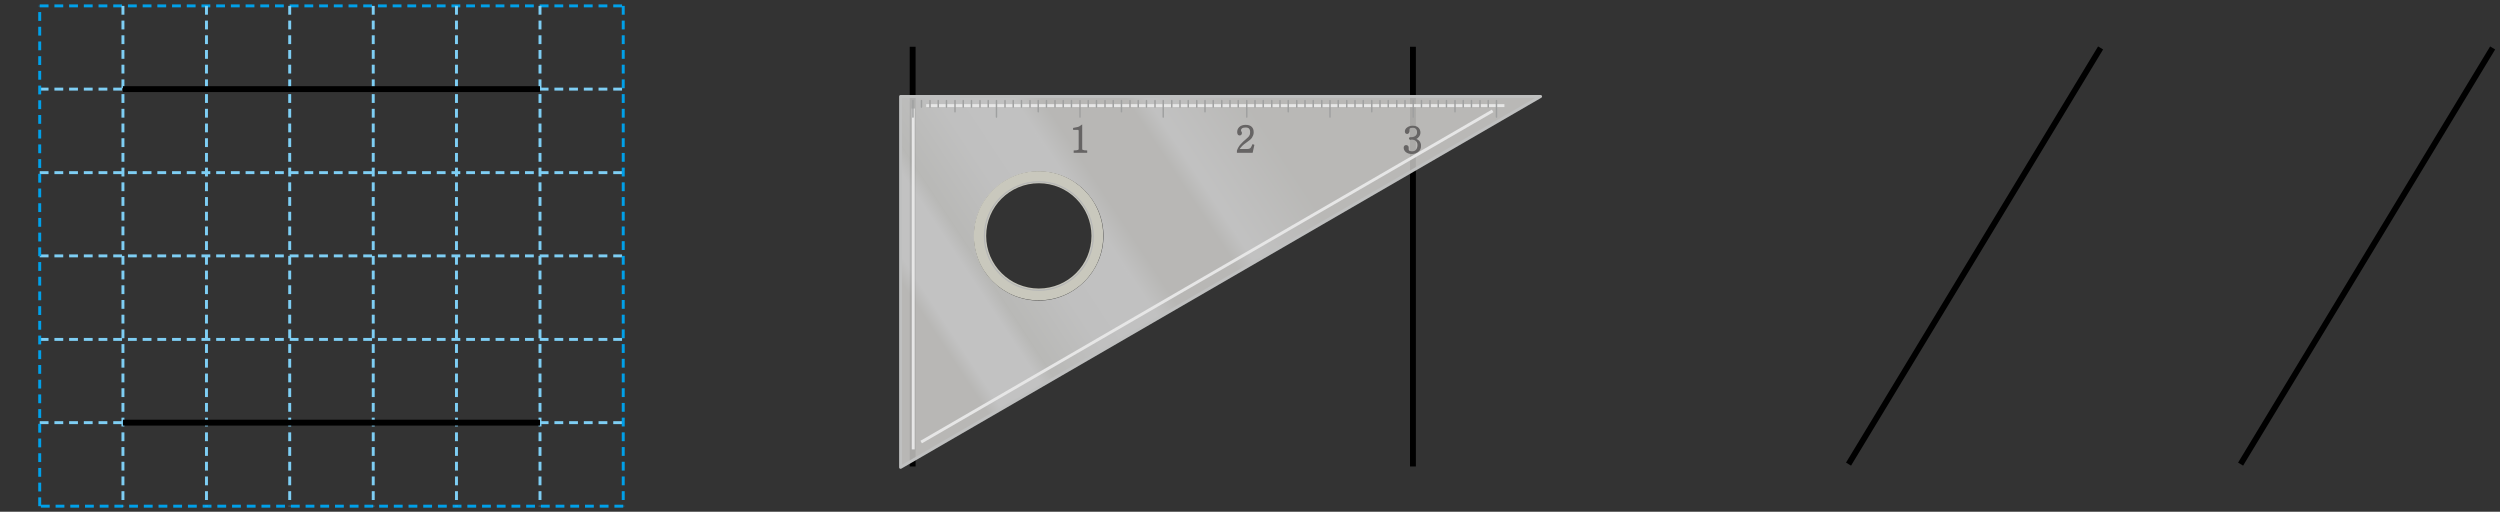 <?xml version="1.0" encoding="utf-8"?>
<!-- Generator: Adobe Illustrator 16.0.0, SVG Export Plug-In . SVG Version: 6.00 Build 0)  -->
<!DOCTYPE svg PUBLIC "-//W3C//DTD SVG 1.1//EN" "http://www.w3.org/Graphics/SVG/1.1/DTD/svg11.dtd">
<svg version="1.1" id="레이어_1" xmlns="http://www.w3.org/2000/svg" xmlns:xlink="http://www.w3.org/1999/xlink" x="0px"
	 y="0px" width="850px" height="174px" viewBox="-11.5 0 850 174" enable-background="new -11.5 0 850 174" xml:space="preserve">
<rect x="-11.5" y="0" width="850" height="174" fill="#333333" stroke="none"/>
<line fill="none" stroke="#00A0E9" stroke-dasharray="3,2" x1="2" y1="2" x2="200.4" y2="2"/>
<path fill="none" stroke="#7ECEF4" stroke-dasharray="3,2" d="M2,143.7h198.4 M2,115.4h198.4 M2,87h198.4 M2,58.7h198.4 M2,30.3
	h198.4"/>
<g>
	<path fill="none" stroke="#00A0E9" stroke-dasharray="3,2" d="M200.4,2v170.1 M200.4,172.1H2"/>
	<path fill="none" stroke="#7ECEF4" stroke-dasharray="3,2" d="M30.3,2v170.1 M58.7,2v170.1 M87,2v170.1 M115.4,2v170.1 M143.7,2
		v170.1 M172.1,2v170.1"/>
	<line fill="none" stroke="#00A0E9" stroke-dasharray="3,2" x1="2" y1="172.1" x2="2" y2="2"/>
</g>
<g>
	<path fill="none" stroke="#000000" stroke-width="2" d="M468.9,15.9v142.7 M298.8,15.9v142.7"/>
</g>
<g>
	<path fill="none" stroke="#000000" stroke-width="2" d="M702.7,16.3L617,157.8 M836,16.3l-85.699,141.5"/>
</g>
<g>
	
		<linearGradient id="SVGID_1_" gradientUnits="userSpaceOnUse" x1="232.096" y1="-541.477" x2="387.052" y2="-439.347" gradientTransform="matrix(1 0 0 -1 59.01 -434.6)">
		<stop  offset="0.05" style="stop-color:#F1F0ED"/>
		<stop  offset="0.075" style="stop-color:#FFFFFF"/>
		<stop  offset="0.162" style="stop-color:#FFFFFF"/>
		<stop  offset="0.187" style="stop-color:#F2F2EF"/>
		<stop  offset="0.293" style="stop-color:#FDFDFD"/>
		<stop  offset="0.405" style="stop-color:#FFFFFF"/>
		<stop  offset="0.45" style="stop-color:#F1F0ED"/>
		<stop  offset="0.578" style="stop-color:#F1F0ED"/>
		<stop  offset="0.612" style="stop-color:#FFFFFF"/>
		<stop  offset="0.757" style="stop-color:#F3F2EF"/>
	</linearGradient>
	<path opacity="0.7" fill="url(#SVGID_1_)" enable-background="new    " d="M294.7,32.8V158.9L512.3,32.8H294.7z M341.7,102.2
		c-12.1,0-22-9.8-22-21.9c0-12.1,9.8-22,22-22c12.1,0,22,9.8,22,22C363.6,92.3,353.8,102.2,341.7,102.2z"/>
	<path fill="#C9C8BD" d="M359.6,80.2c0,9.899-8,17.899-17.9,17.899c-9.9,0-17.9-8-17.9-17.899c0-9.9,8-17.9,17.9-17.9
		C351.6,62.3,359.6,70.3,359.6,80.2 M363.6,80.2c0-12.1-9.8-22-22-22c-12.1,0-22,9.8-22,22c0,12.1,9.8,21.899,22,21.899
		C353.8,102.2,363.6,92.3,363.6,80.2"/>
	<path fill="none" stroke="#E6E6E6" stroke-linejoin="round" d="M301.7,150.3L496,37.7 M303.4,35.9H500 M299,152.8V36.9"/>
	<path fill="none" stroke="#B5B6B6" stroke-width="0.4" stroke-linejoin="round" d="M341.7,61.8c-10.2,0-18.5,8.2-18.5,18.5
		c0,10.2,8.3,18.4,18.5,18.4c10.2,0,18.5-8.3,18.5-18.4C360.1,70,351.9,61.8,341.7,61.8z"/>
	<g>
		<path fill="none" stroke="#9FA0A0" stroke-width="0.5" stroke-linecap="round" stroke-linejoin="round" d="M497.3,34.2v5.6
			 M494.5,34.2v2.2 M491.7,34.2v2.2 M488.8,34.2v2.2 M486,34.2v2.2 M483.2,34.2V38 M480.3,34.2v2.2 M477.5,34.2v2.2 M474.7,34.2v2.2
			 M471.8,34.2v2.2 M469,34.2v5.6 M466.2,34.2v2.2 M463.4,34.2v2.2 M460.5,34.2v2.2 M457.7,34.2v2.2 M454.9,34.2V38 M452,34.2v2.2
			 M449.2,34.2v2.2 M446.4,34.2v2.2 M443.5,34.2v2.2 M440.7,34.2v5.6 M437.9,34.2v2.2 M435,34.2v2.2 M432.2,34.2v2.2 M429.4,34.2
			v2.2 M426.5,34.2V38 M423.7,34.2v2.2 M420.9,34.2v2.2 M418,34.2v2.2 M415.2,34.2v2.2 M412.4,34.2v5.6 M409.5,34.2v2.2 M406.7,34.2
			v2.2 M403.9,34.2v2.2 M401,34.2v2.2 M398.2,34.2V38 M395.4,34.2v2.2 M392.5,34.2v2.2 M389.7,34.2v2.2 M386.9,34.2v2.2 M384,34.2
			v5.6 M381.2,34.2v2.2 M378.3,34.2v2.2 M375.5,34.2v2.2 M372.7,34.2v2.2 M369.8,34.2V38 M367,34.2v2.2 M364.2,34.2v2.2 M361.3,34.2
			v2.2 M358.5,34.2v2.2 M355.7,34.2v5.6 M352.8,34.2v2.2 M350,34.2v2.2 M347.2,34.2v2.2 M344.3,34.2v2.2 M341.5,34.2V38 M338.7,34.2
			v2.2 M335.8,34.2v2.2 M333,34.2v2.2 M330.2,34.2v2.2 M327.3,34.2v5.6 M324.5,34.2v2.2 M321.7,34.2v2.2 M318.8,34.2v2.2 M316,34.2
			v2.2 M313.2,34.2V38 M310.3,34.2v2.2 M307.5,34.2v2.2 M304.7,34.2v2.2 M301.8,34.2v2.2 M298.9,34.2v5.6"/>
		<g>
			<path fill="#666464" stroke="#666464" stroke-width="0.5" d="M353.8,51.4c0.6,0,1-0.1,1.3-0.2c0.3-0.1,0.4-0.3,0.4-0.6v-6.1
				c0-0.2-0.1-0.4-0.2-0.5c-0.1-0.1-0.3-0.1-0.6-0.1h-1.1v-0.2c0.5-0.1,1-0.2,1.5-0.3c0.3-0.1,0.7-0.3,1.1-0.6v7.8
				c0,0.3,0.1,0.5,0.4,0.6c0.3,0.1,0.7,0.2,1.3,0.2v0.3h-4.1V51.4L353.8,51.4z"/>
			<path fill="#666464" stroke="#666464" stroke-width="0.5" d="M414.2,51.7h-4.9v-0.4c0.2-0.7,0.6-1.4,1.2-2.1
				c0.6-0.7,1.2-1.2,1.8-1.7c0.6-0.5,1-0.9,1.2-1.3c0.2-0.3,0.3-0.8,0.3-1.3c0-0.6-0.2-1.1-0.5-1.4c-0.3-0.3-0.8-0.4-1.3-0.4
				s-1,0.1-1.3,0.3c-0.3,0.2-0.5,0.5-0.5,0.9c0,0.2,0,0.3,0.1,0.4c0,0.1,0.1,0.1,0.1,0.2s0.1,0.1,0.1,0.2s0,0.1,0,0.2
				c0,0.2-0.1,0.3-0.2,0.4c-0.1,0.1-0.2,0.1-0.4,0.1c-0.2,0-0.3-0.1-0.4-0.3s-0.1-0.4-0.1-0.7c0-0.5,0.2-1,0.6-1.4
				c0.5-0.5,1.2-0.7,2-0.7c0.9,0,1.5,0.2,1.9,0.6c0.4,0.4,0.6,0.9,0.6,1.7c0,0.6-0.2,1.1-0.5,1.6s-0.9,1-1.8,1.6
				c-0.6,0.4-1.1,0.8-1.5,1.2c-0.5,0.5-0.9,1-1.1,1.5h3c0.5,0,0.8-0.1,1.1-0.3c0.3-0.2,0.5-0.7,0.8-1.3l0.2,0.1L414.2,51.7z"/>
			<path fill="#666464" stroke="#666464" stroke-width="0.5" d="M468,47.3c-0.1,0-0.2-0.1-0.2-0.2s0-0.2,0.101-0.2
				c0.1,0,0.199,0,0.399,0c0.7,0,1.2-0.2,1.601-0.5c0.399-0.3,0.6-0.8,0.6-1.4c0-0.5-0.1-1-0.4-1.3c-0.3-0.4-0.699-0.5-1.199-0.5
				c-0.7,0-1.101,0.1-1.301,0.4c-0.1,0.1-0.1,0.4-0.1,0.8v0.2c0,0.2-0.1,0.3-0.2,0.5c-0.1,0.1-0.2,0.2-0.3,0.2s-0.3,0-0.4-0.1
				c-0.1-0.1-0.199-0.3-0.199-0.5c0-0.4,0.199-0.8,0.6-1.1c0.5-0.4,1.1-0.6,1.8-0.6c0.8,0,1.4,0.2,1.8,0.6
				c0.4,0.4,0.601,0.9,0.601,1.5c0,0.5-0.2,1-0.601,1.4c-0.3,0.4-0.8,0.6-1.3,0.8c0.7,0.1,1.2,0.4,1.601,0.8
				c0.3,0.4,0.5,0.8,0.5,1.4c0,0.8-0.2,1.4-0.7,1.8c-0.5,0.5-1.3,0.8-2.2,0.8c-0.8,0-1.4-0.2-1.9-0.6c-0.399-0.4-0.6-0.8-0.6-1.3
				c0-0.2,0.1-0.4,0.2-0.5c0.1-0.1,0.2-0.1,0.399-0.1c0.101,0,0.301,0,0.4,0.1c0.1,0.1,0.2,0.2,0.2,0.4v0.2c0,0.4,0,0.8,0.1,0.9
				c0.2,0.3,0.601,0.5,1.3,0.5c0.7,0,1.2-0.2,1.601-0.7c0.3-0.4,0.5-1,0.5-1.7c0-0.6-0.2-1.1-0.601-1.5c-0.399-0.4-1-0.6-1.8-0.6
				l0,0C468.3,47.3,468.1,47.3,468,47.3z"/>
		</g>
	</g>
	<polygon fill="none" stroke="#BFC0C0" stroke-linejoin="round" points="512.3,32.8 294.7,32.8 294.7,158.9 	"/>
</g>
<path fill="none" stroke="#000000" stroke-width="2" d="M30.3,143.7h141.8 M30.3,30.3h141.8"/>
</svg>
